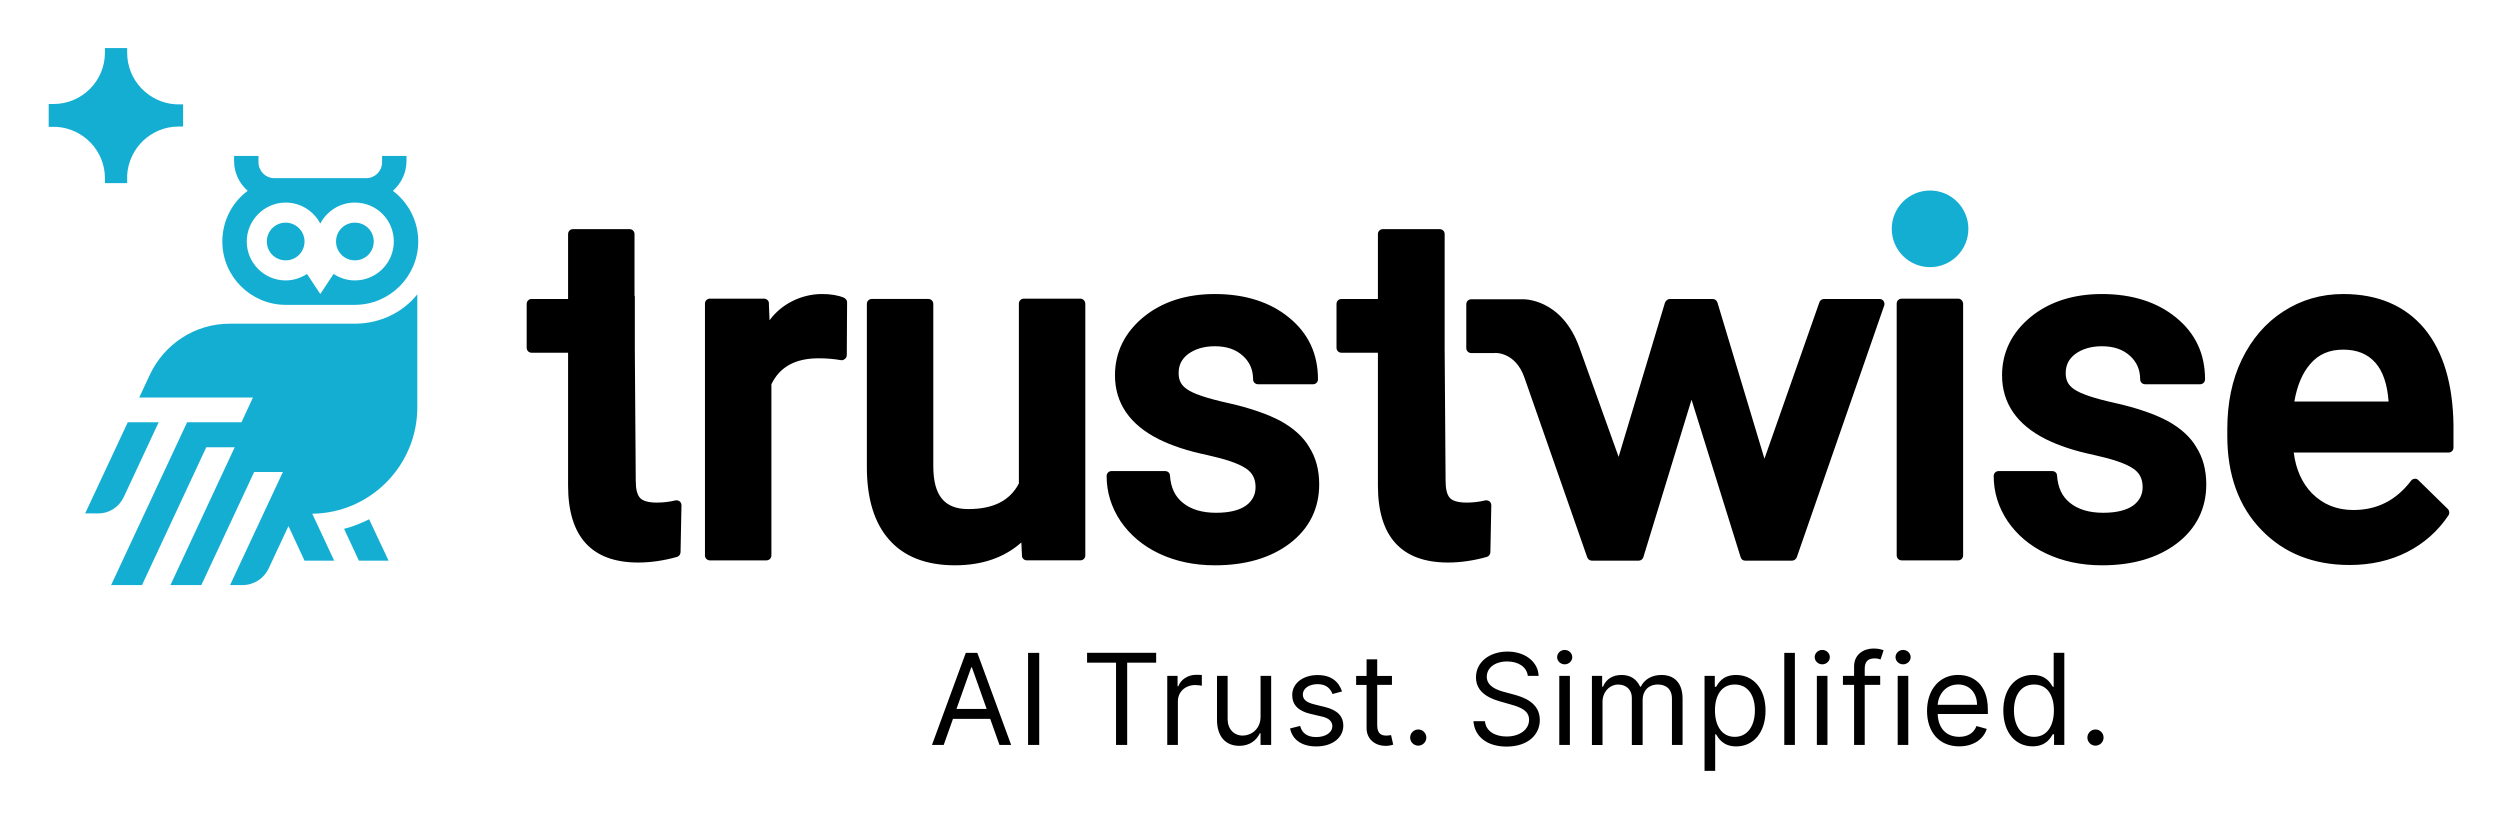<svg xmlns="http://www.w3.org/2000/svg" role="img" viewBox="-9.56 -9.06 809.12 264.62"><title>Trustwise logo</title><style>svg {enable-background:new 0 0 792 252}</style><style>.st0{fill:#14aed2}</style><path d="M109.9 159l6.3 13.4h-9.6l-4.8-10.3c2.8-.7 5.5-1.8 8.1-3.1zm-79.4-7.2l11.3-24.2h-10L18 157.1h4c3.8.1 7-2.1 8.5-5.3zm74.8-56.1H64.8c-11.4 0-21.2 6.7-25.8 16.4l-2.1 4.5-1.4 3h36.8l-3.7 8H51l-24.6 52.7h10l20.8-44.6h9.2l-20.8 44.6h10l17.1-36.6H82l-17.1 36.6h4c3.8 0 7-2.2 8.5-5.4l6.4-13.7 5.2 11.2h9.6l-7.1-15.2c18.8-.2 34-15.6 34-34.4V86.2c-4.6 5.8-12 9.5-20.2 9.5zm12.3-43c2.7-2.4 4.4-5.8 4.4-9.7v-1.6h-7.9v2.1c0 2.8-2.3 5.1-5.1 5.1H79.2c-2.8 0-5.1-2.3-5.1-5.1v-2.1h-7.9V43c0 3.9 1.7 7.3 4.4 9.7-5 3.7-8.2 9.7-8.2 16.4 0 11.3 9.2 20.5 20.5 20.5h22.4c11.3 0 20.5-9.2 20.5-20.5 0-6.7-3.2-12.6-8.2-16.4zm.3 16.4c0 7-5.7 12.6-12.6 12.6-2.6 0-4.9-.8-6.9-2.1l-4.3 6.5-4.3-6.5c-2 1.3-4.4 2.1-6.9 2.1-7 0-12.6-5.7-12.6-12.6S76 56.5 82.9 56.5c4.9 0 9.1 2.8 11.2 6.8 2.1-4 6.3-6.8 11.2-6.8 7 0 12.6 5.6 12.6 12.6zm-35-6.1c-3.4 0-6.1 2.7-6.1 6.1s2.7 6.1 6.1 6.1 6.1-2.7 6.1-6.1-2.8-6.1-6.1-6.1zm22.4 0c-3.4 0-6.1 2.7-6.1 6.1s2.7 6.1 6.1 6.1 6.1-2.7 6.1-6.1-2.7-6.1-6.1-6.1zm-58-38.3c-8.7-.5-15.7-7.8-15.7-16.6V6.5h-7.2V8c0 9.2-7.5 16.6-16.6 16.6H6.2V32h2.6c8.7.6 15.6 7.8 15.6 16.6v1.6h7.2v-2.7c.6-8.7 7.8-15.6 16.6-15.6h1.5v-7.2h-2.4z" class="st0"/><path d="M195.8 86.7v-20c0-.9-.7-1.6-1.6-1.6h-18.3c-.9 0-1.6.7-1.6 1.6v21h-11.8c-.9 0-1.6.7-1.6 1.6v14.2c0 .9.7 1.6 1.6 1.6h11.8v43c0 16.5 7.6 24.9 22.7 24.9 4 0 8.2-.6 12.5-1.8.7-.2 1.2-.8 1.2-1.6l.3-15.1c0-.5-.2-1-.6-1.3-.4-.3-.9-.4-1.4-.3-2 .5-4.1.7-6 .7-2.6 0-4.5-.5-5.4-1.5-1-1.1-1.4-3-1.4-5.7l-.3-42.4V86.7h-.1zm262.2 0v-20c0-.9-.7-1.6-1.6-1.6H438c-.9 0-1.6.7-1.6 1.6v21h-11.8c-.9 0-1.6.7-1.6 1.6v14.2c0 .9.7 1.6 1.6 1.6h11.8v43c0 16.5 7.6 24.9 22.7 24.9 4 0 8.2-.6 12.5-1.8.7-.2 1.2-.8 1.2-1.6l.3-15.1c0-.5-.2-1-.6-1.3s-.9-.4-1.4-.3c-2 .5-4.1.7-6 .7-2.6 0-4.5-.5-5.4-1.5-1-1.1-1.4-3-1.4-5.7L458 104V86.7zm-194.4.6c-1.9-.8-4.3-1.2-7.1-1.2-6.9 0-13.3 3.4-17 8.5l-.2-5v-.5c0-.9-.8-1.5-1.6-1.5h-17.5c-.9 0-1.6.7-1.6 1.6v81.5c0 .9.7 1.6 1.6 1.6h18.3c.9 0 1.6-.7 1.6-1.6v-55.4c2.7-5.6 7.7-8.4 15.3-8.4 2.5 0 4.9.2 7.2.6.5.1.9-.1 1.3-.4s.6-.8.6-1.2l.1-17.2c0-.5-.4-1.1-1-1.4zm76.5.3h-18.3c-.9 0-1.6.7-1.6 1.6v58.2c-2.9 5.6-8.3 8.3-16.4 8.3-7.7 0-11.3-4.4-11.3-13.9V89.3c0-.9-.7-1.6-1.6-1.6h-18.3c-.9 0-1.6.7-1.6 1.6v52.8c0 10.2 2.4 18.1 7.2 23.5 4.8 5.5 12 8.3 21.3 8.3 8.8 0 16-2.5 21.5-7.4l.2 4.3c0 .9.8 1.5 1.6 1.5h17.3c.9 0 1.6-.7 1.6-1.6V89.3c0-.9-.7-1.7-1.6-1.7zm64.8 39.6c-4.1-2.2-9.8-4.2-16.9-5.8-6.8-1.5-11.3-3-13.4-4.5-1.9-1.3-2.7-2.9-2.7-5.2 0-2.6 1-4.6 3.1-6.2 2.2-1.6 5.1-2.5 8.6-2.5 3.8 0 6.8 1 9.1 3.1 2.2 2 3.3 4.5 3.3 7.6 0 .9.7 1.6 1.6 1.6h17.8c.9 0 1.6-.7 1.6-1.6 0-8.2-3.1-14.9-9.4-20-6.1-5-14.2-7.6-24-7.6-9.2 0-17 2.5-23 7.4-6.1 5-9.3 11.4-9.3 18.9 0 9 4.8 16 14.2 20.7 4.2 2.1 9.4 3.8 15.6 5.1 5.9 1.3 10.1 2.7 12.5 4.3 2.2 1.4 3.2 3.4 3.2 6.1 0 2.4-1 4.4-3 5.9-2.2 1.6-5.5 2.4-9.8 2.4-4.5 0-8.1-1.1-10.7-3.2-2.6-2.1-3.9-4.9-4.2-8.8 0-.9-.7-1.5-1.6-1.5h-17.3c-.9 0-1.6.7-1.6 1.6 0 5.2 1.5 10.1 4.5 14.6 3 4.4 7.2 8 12.5 10.5s11.3 3.8 18.1 3.8c9.9 0 18-2.4 24.2-7.1 6.3-4.8 9.5-11.3 9.5-19.1 0-4.7-1.1-8.7-3.2-12-1.9-3.3-5.1-6.2-9.3-8.5zm78.9-14.1l20.3 58.1c.2.7.8 1.2 1.6 1.2h15.1c.7 0 1.3-.5 1.5-1.1l15.6-51 15.9 51c.2.7.8 1.1 1.5 1.1h15.1c.7 0 1.4-.5 1.6-1.2l28.3-81.5c.1-.5 0-1-.3-1.4s-.8-.6-1.3-.6h-17.9c-.8 0-1.4.5-1.6 1.3l-17.7 50.4-15.2-50.5c-.2-.7-.8-1.2-1.6-1.2h-13.8c-.7 0-1.3.5-1.6 1.2l-15 49.9-12.7-35.4c-5.8-16.1-18.3-15.6-18.3-15.6h-16.7c-.9 0-1.6.7-1.6 1.6v14.2c0 .9.7 1.6 1.6 1.6h7.5c.2-.1 6.8-.4 9.7 7.9zm140.4-25.5h-18.3c-.9 0-1.6.7-1.6 1.6v81.5c0 .9.7 1.6 1.6 1.6h18.3c.9 0 1.6-.7 1.6-1.6V89.3c0-.9-.7-1.7-1.6-1.7zm67.8 39.6c-4.1-2.2-9.8-4.2-16.9-5.8-6.8-1.5-11.3-3-13.4-4.5-1.9-1.3-2.7-2.9-2.7-5.2 0-2.6 1-4.6 3.1-6.2 2.2-1.6 5.1-2.5 8.6-2.5 3.8 0 6.8 1 9.1 3.1 2.2 2 3.3 4.5 3.3 7.6 0 .9.7 1.6 1.6 1.6h17.8c.9 0 1.6-.7 1.6-1.6 0-8.2-3.1-14.9-9.4-20-6.1-5-14.2-7.6-24-7.6-9.2 0-17 2.5-23 7.4-6.1 5-9.3 11.4-9.3 18.9 0 9 4.8 16 14.2 20.7 4.2 2.1 9.4 3.8 15.6 5.1 5.9 1.3 10.1 2.7 12.5 4.3 2.2 1.4 3.2 3.4 3.2 6.1 0 2.4-1 4.4-3 5.9-2.2 1.6-5.5 2.4-9.8 2.4-4.5 0-8.1-1.1-10.7-3.2-2.6-2.1-3.9-4.9-4.2-8.8 0-.9-.7-1.5-1.6-1.5h-17.3c-.9 0-1.6.7-1.6 1.6 0 5.2 1.5 10.1 4.5 14.6 3 4.4 7.2 8 12.5 10.5s11.3 3.8 18.1 3.8c9.9 0 18-2.4 24.2-7.1 6.3-4.8 9.5-11.3 9.5-19.1 0-4.7-1.1-8.7-3.2-12-1.9-3.3-5.1-6.2-9.3-8.5zm83.1-29.9c-6.2-7.4-15-11.2-26.3-11.2-7.1 0-13.6 1.9-19.3 5.6-5.8 3.7-10.3 9-13.5 15.6s-4.7 14.2-4.7 22.5v2.3c0 12.5 3.7 22.8 11 30.3 7.3 7.6 16.9 11.4 28.6 11.4 6.8 0 13.1-1.4 18.6-4.2s10-6.8 13.4-11.9c.4-.6.3-1.5-.2-2l-9.6-9.4c-.3-.3-.8-.5-1.2-.4-.4 0-.9.3-1.1.6-4.9 6.4-11 9.5-18.7 9.5-5.4 0-9.8-1.8-13.4-5.4-3.2-3.3-5.2-7.7-5.9-13.2h50.1c.9 0 1.6-.7 1.6-1.6v-7.4c-.2-13.2-3.3-23.7-9.4-31.1zm-37 11.5c2.7-3.2 6.2-4.7 10.7-4.7s7.9 1.4 10.4 4.2c2.5 2.8 3.9 7.1 4.3 12.6H733c.9-5.2 2.6-9.2 5.1-12.1z"/><circle cx="615.1" cy="65" r="12.4" class="st0"/><g><path d="M292.07 232.04l10.95-29.81h3.73l10.95 29.81h-3.78l-3-8.44h-12.05l-3 8.44h-3.8zm17.7-11.65L305 206.94h-.23L300 220.39h9.77zm17.01 11.65h-3.61v-29.81h3.61v29.81zm15.49-29.82h22.36v3.2h-9.38v26.61h-3.61v-26.61h-9.37v-3.2zm25.97 7.46h3.32v3.38h.23c.81-2.21 3.14-3.73 5.82-3.73.51 0 1.41.03 1.8.06v3.49c-.23-.06-1.18-.23-2.1-.23-3.26 0-5.65 2.21-5.65 5.24v14.15h-3.44v-22.36zm30.17 0h3.44v22.36h-3.44v-3.79h-.23c-1.05 2.27-3.26 4.08-6.64 4.08-4.19 0-7.22-2.74-7.22-8.44v-14.21h3.44v13.97c0 3.26 2.04 5.36 4.89 5.36 2.56 0 5.77-1.92 5.77-6.11v-13.22zm23.3 5.88c-.6-1.54-1.83-3.2-4.83-3.2-2.74 0-4.78 1.4-4.78 3.32 0 1.72 1.19 2.61 3.84 3.26l3.32.82c3.99.98 5.94 2.94 5.94 6.06 0 3.86-3.54 6.7-8.73 6.7-4.57 0-7.7-2.02-8.5-5.82l3.26-.82c.61 2.4 2.37 3.61 5.18 3.61 3.2 0 5.24-1.57 5.24-3.49 0-1.54-1.06-2.62-3.32-3.14l-3.73-.87c-4.1-.96-5.94-3.03-5.94-6.11 0-3.78 3.49-6.46 8.21-6.46 4.42 0 6.84 2.12 7.92 5.3l-3.08.84zm19.23-2.97h-4.77v13.04c0 2.91 1.46 3.38 2.97 3.38.76 0 1.22-.12 1.51-.17l.7 3.09c-.47.17-1.28.41-2.56.41-2.91 0-6.06-1.86-6.06-5.76v-13.97h-3.38v-2.91h3.38v-5.36h3.44v5.36h4.77v2.89zm5.89 17.06c0-1.44 1.18-2.62 2.62-2.62 1.44 0 2.62 1.18 2.62 2.62 0 1.44-1.18 2.62-2.62 2.62-1.44 0-2.62-1.18-2.62-2.62zm31.38-24.63c-3.96 0-6.58 2.1-6.58 4.95 0 3.2 3.55 4.37 5.76 4.95l3.03.82c3.09.82 8.38 2.62 8.38 8.21 0 4.83-3.9 8.62-10.77 8.62-6.4 0-10.36-3.32-10.71-8.21h3.73c.29 3.38 3.44 4.95 6.99 4.95 4.13 0 7.28-2.16 7.28-5.42 0-2.97-2.79-4.08-5.94-4.95l-3.67-1.05c-4.66-1.34-7.57-3.73-7.57-7.74 0-5.01 4.48-8.33 10.19-8.33.33 0 .66.01.98.03 5.25.36 8.95 3.59 9.1 7.83h-3.49c-.37-2.94-3.1-4.66-6.71-4.66zm16.19-1.4c0-1.28 1.11-2.33 2.45-2.33s2.45 1.05 2.45 2.33-1.11 2.33-2.45 2.33-2.45-1.05-2.45-2.33zm.7 6.06h3.43v22.36h-3.43v-22.36zm10.55 0h3.32v3.49h.29c.93-2.39 3.09-3.78 6-3.78 2.94 0 4.89 1.4 6 3.78h.23c1.15-2.31 3.49-3.78 6.7-3.78 3.99 0 6.81 2.43 6.81 7.69v14.96h-3.44v-14.96c0-3.3-2.1-4.6-4.54-4.6-3.14 0-4.95 2.12-4.95 5.01v14.56h-3.49v-15.31c0-2.55-1.82-4.25-4.42-4.25-2.68 0-5.07 2.31-5.07 5.59v13.97h-3.43v-22.37zm36.46 0h3.32v3.55h.41c.76-1.16 2.1-3.84 6.46-3.84 5.65 0 9.55 4.48 9.55 11.53 0 7.1-3.9 11.59-9.49 11.59-4.31 0-5.76-2.68-6.52-3.9h-.29v11.82h-3.44v-30.75zm9.78 19.74c4.31 0 6.52-3.79 6.52-8.56 0-4.72-2.15-8.38-6.52-8.38-4.19 0-6.41 3.38-6.41 8.38.01 5.06 2.28 8.56 6.41 8.56zm19.46 2.62h-3.43v-29.81h3.43v29.81zm6.41-28.42c0-1.28 1.11-2.33 2.45-2.33s2.45 1.05 2.45 2.33-1.11 2.33-2.45 2.33-2.45-1.05-2.45-2.33zm.7 6.06h3.43v22.36h-3.43v-22.36zm20.5 2.91h-5.01v19.45h-3.44v-19.45h-3.61v-2.91h3.61v-3.09c0-3.84 3.09-5.76 6.29-5.76 1.69 0 2.74.35 3.26.58l-.99 2.97c-.35-.12-.93-.35-1.92-.35-2.27 0-3.2 1.17-3.2 3.38v2.27h5.01v2.91zm4.96-8.97c0-1.28 1.11-2.33 2.45-2.33s2.45 1.05 2.45 2.33-1.11 2.33-2.45 2.33-2.45-1.05-2.45-2.33zm.7 6.06h3.43v22.36h-3.43v-22.36zm9.5 11.35c0-6.87 4.02-11.65 10.07-11.65 4.66 0 9.61 2.85 9.61 11.18v1.46h-16.23c.16 4.79 2.94 7.39 6.97 7.39 2.69 0 4.72-1.17 5.59-3.49l3.32.93c-1.05 3.38-4.37 5.65-8.91 5.65-6.46 0-10.42-4.6-10.42-11.47zm16.18-1.98c0-3.79-2.39-6.58-6.11-6.58-3.93 0-6.39 3.1-6.62 6.58h12.73zm8.51 1.86c0-7.05 3.9-11.53 9.55-11.53 4.37 0 5.71 2.68 6.46 3.84h.29v-11h3.44v29.81h-3.32v-3.44h-.41c-.76 1.22-2.21 3.9-6.52 3.9-5.58.01-9.49-4.47-9.49-11.58zm16.37-.05c0-5.01-2.21-8.38-6.41-8.38-4.37 0-6.52 3.67-6.52 8.38 0 4.77 2.21 8.56 6.52 8.56 4.13 0 6.41-3.5 6.41-8.56zm10.84 8.79c0-1.44 1.18-2.62 2.62-2.62 1.44 0 2.62 1.18 2.62 2.62 0 1.44-1.18 2.62-2.62 2.62-1.45 0-2.62-1.18-2.62-2.62z"/></g></svg>